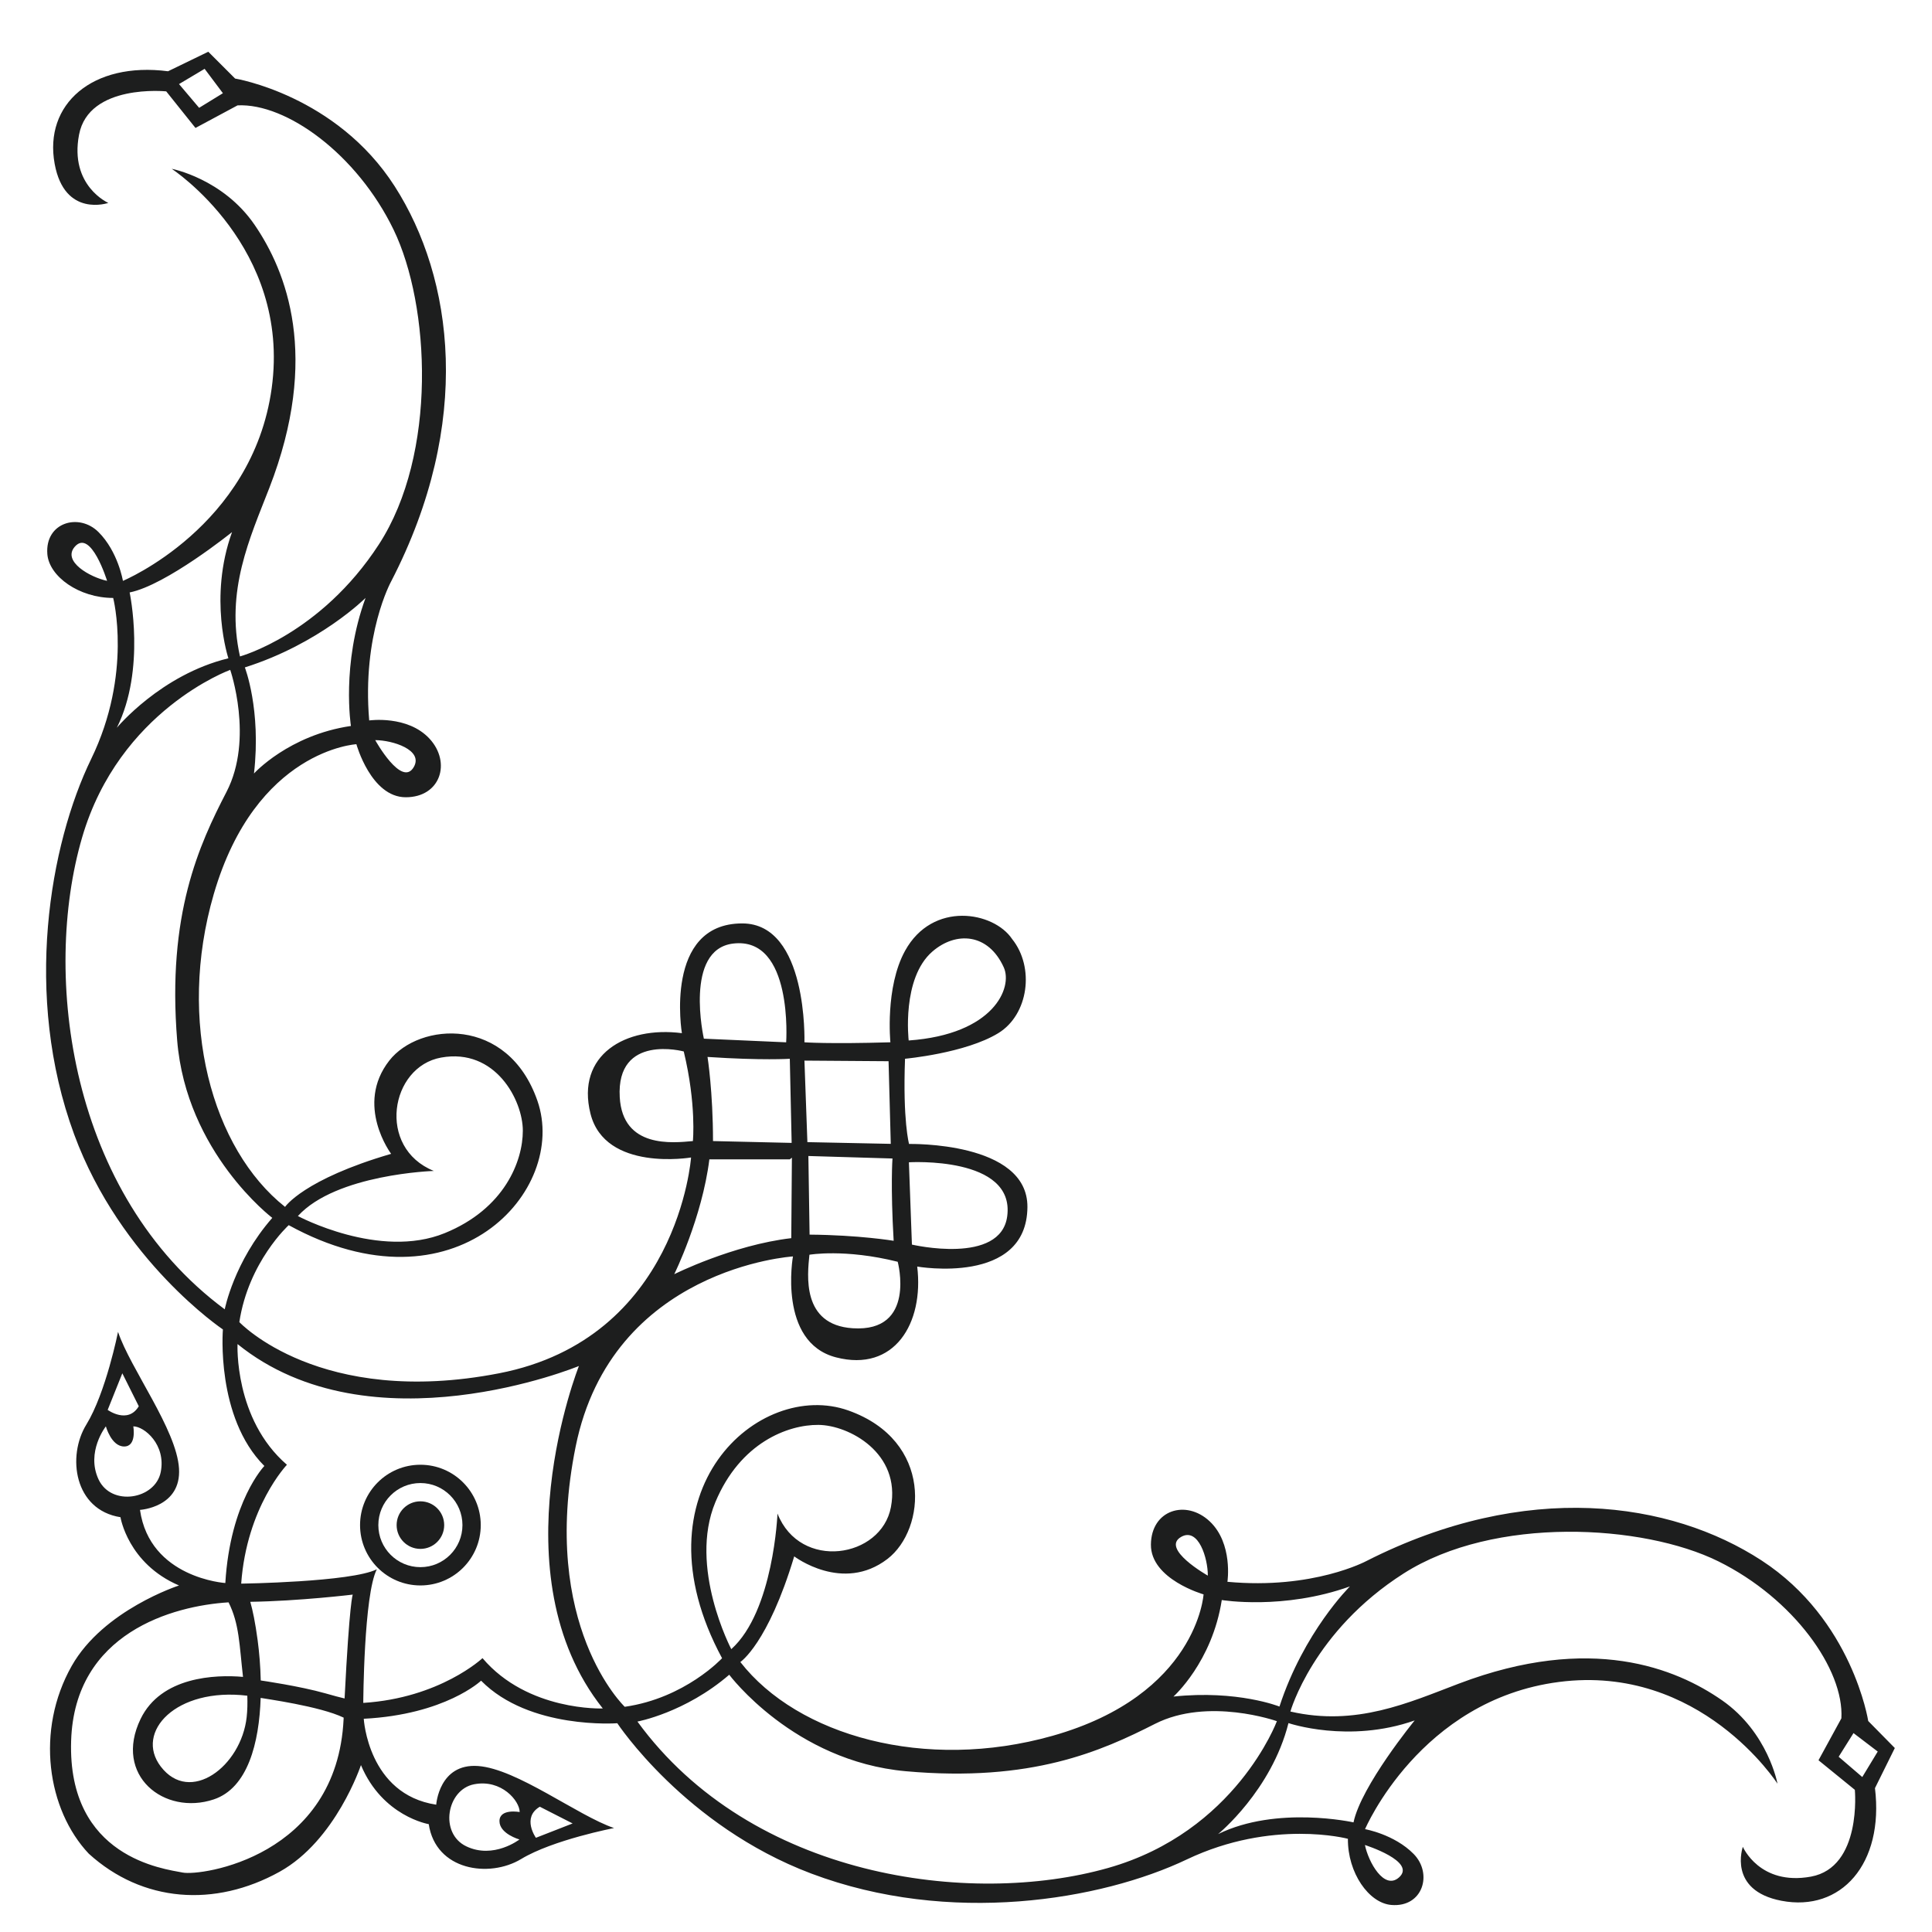 <?xml version="1.0" encoding="utf-8"?>
<!-- Generator: Adobe Illustrator 16.0.0, SVG Export Plug-In . SVG Version: 6.00 Build 0)  -->
<!DOCTYPE svg PUBLIC "-//W3C//DTD SVG 1.1//EN" "http://www.w3.org/Graphics/SVG/1.1/DTD/svg11.dtd">
<svg version="1.1" id="Layer_1" xmlns="http://www.w3.org/2000/svg" xmlns:xlink="http://www.w3.org/1999/xlink" x="0px" y="0px"
	 width="300px" height="300px" viewBox="0 0 300 300" enable-background="new 0 0 300 300" xml:space="preserve">
<g>
	<circle fill="#1D1E1E" cx="65.281" cy="236.818" r="3.693"/>
	<path fill="#1D1E1E" d="M74.651,236.816c0-5.176-4.195-9.371-9.37-9.371c-5.178,0-9.371,4.195-9.372,9.371
		c0,5.177,4.194,9.371,9.372,9.371C70.456,246.188,74.651,241.993,74.651,236.816z M71.809,236.816c0,3.607-2.922,6.531-6.527,6.531
		c-3.607,0-6.534-2.924-6.534-6.531s2.927-6.529,6.534-6.529C68.888,230.287,71.81,233.209,71.809,236.816z"/>
	<path fill="#1D1E1E" d="M294.227,271.434l-4.13-4.195c0,0-2.429-15.729-16.557-24.93c-14.123-9.201-36.533-12.508-61.337,0.072
		c0,0-8.273,4.48-21.608,3.239c0,0,0.9-5.959-2.762-9.394c-3.669-3.438-9.073-1.779-9.119,3.618c-0.046,5.394,8.175,7.73,8.175,7.73
		s-0.979,15.61-23.461,21.964c-19.793,5.591-39.566-0.033-48.47-11.461c0,0,4.281-2.807,8.367-16.405c0,0,7.528,5.737,14.481,0.399
		c5.994-4.604,7.136-18.353-6.064-23.049c-13.876-4.942-33.61,12.51-19.62,38.463c0,0-5.728,6.201-15.112,7.545
		c0,0-13.244-12.6-7.627-40.385c5.616-27.783,33.746-29.547,33.746-29.547s-2.379,13.325,6.689,15.672
		c9.067,2.347,13.671-5.285,12.606-14.099c0,0,17.02,2.991,17.114-9.233c0.08-10.225-18.381-9.803-18.381-9.803
		s-0.988-3.578-0.624-13.232c0,0,9.37-0.85,14.48-3.975c4.707-2.876,5.68-10.224,2.146-14.619
		c-2.842-4.261-12.332-5.971-16.626,1.838c-3.126,5.682-2.273,14.199-2.273,14.199c-9.655,0.286-13.348,0-13.348,0
		s0.568-18.458-9.655-18.458c-12.224,0-9.372,17.04-9.372,17.04c-8.801-1.136-16.466,3.408-14.198,12.492
		c2.273,9.09,15.621,6.813,15.621,6.813s-1.99,28.113-29.817,33.512c-27.829,5.396-40.325-7.951-40.325-7.951
		c1.419-9.37,7.667-15.052,7.667-15.052c25.841,14.198,43.448-5.394,38.621-19.306c-4.594-13.238-18.349-12.211-23.004-6.248
		c-5.393,6.906,0.286,14.479,0.286,14.479c-13.632,3.978-16.47,8.238-16.47,8.238c-11.358-8.996-16.823-28.815-11.074-48.559
		c6.531-22.435,22.149-23.286,22.149-23.286s2.271,8.237,7.666,8.237c5.397,0,7.1-5.397,3.693-9.09
		c-3.409-3.69-9.369-2.837-9.369-2.837c-1.138-13.348,3.405-21.582,3.405-21.582c12.777-24.707,9.654-47.139,0.566-61.34
		C52.22,14.757,36.506,12.198,36.506,12.198l-4.165-4.164l-6.249,3.031C14.356,9.549,6.784,16.178,8.49,25.451
		c1.543,8.401,8.33,6.058,8.33,6.058s-6.061-2.651-4.545-10.6c1.515-7.951,13.536-6.721,13.536-6.721l4.542,5.68l6.532-3.506
		c7.572-0.377,18.551,7.573,24.233,19.311c5.677,11.738,6.812,34.834-2.273,48.843c-9.085,14.008-21.581,17.415-21.581,17.415
		c-2.273-10.221,1.524-18.356,4.542-26.125c7.954-20.444,2.65-33.694-2.269-40.89c-4.924-7.193-12.875-8.704-12.875-8.704
		s18.552,12.113,15.525,34.075c-2.972,21.538-23.1,29.91-23.1,29.91s-0.756-4.544-3.786-7.571c-3.028-3.034-8.33-1.516-7.951,3.406
		c0.269,3.481,4.922,6.816,10.224,6.816c0,0,3.03,11.735-3.409,24.988c-6.438,13.253-10.602,36.723-2.651,58.309
		c7.248,19.664,23.097,30.289,23.097,30.289s-1.133,13.631,6.438,21.201c0,0-5.301,5.491-6.061,18.176
		c0,0-11.737-0.756-13.251-11.357c0,0,6.439-0.38,6.059-6.438c-0.38-6.059-7.573-15.523-9.467-21.205c0,0-1.891,9.467-4.919,14.39
		c-3.031,4.92-1.895,13.253,5.298,14.389c0,0,1.138,7.193,9.088,10.601c0,0-11.737,3.787-16.662,12.492
		c-5.666,10.025-3.784,22.342,2.653,29.157c8.329,7.571,19.562,8.386,29.632,2.802c8.745-4.857,12.629-16.562,12.629-16.562
		c3.343,7.978,10.527,9.172,10.527,9.172c1.077,7.203,9.398,8.403,14.343,5.418c4.946-2.991,14.43-4.812,14.43-4.812
		c-5.666-1.935-15.071-9.205-21.127-9.635c-6.055-0.428-6.486,6.006-6.486,6.006c-10.59-1.598-11.251-13.34-11.251-13.34
		c12.687-0.656,18.219-5.914,18.219-5.914c7.513,7.633,21.15,6.605,21.15,6.605s10.494,15.934,30.106,23.338
		c21.516,8.122,45.021,4.146,58.327-2.186c13.303-6.332,25.015-3.207,25.015-3.207c-0.042,5.297,3.256,9.981,6.735,10.274
		c4.917,0.419,6.476-4.868,3.47-7.922c-3.008-3.056-7.542-3.848-7.542-3.848s8.53-20.056,30.095-22.854
		c21.979-2.855,33.947,15.793,33.947,15.793s-1.447-7.961-8.602-12.943c-7.156-4.978-20.366-10.381-40.87-2.596
		c-7.792,2.957-15.958,6.688-26.162,4.334c0,0,3.507-12.466,17.589-21.44c14.079-8.976,37.164-7.656,48.857-1.884
		c11.688,5.774,19.553,16.816,19.11,24.386l-3.552,6.505l5.642,4.59c0,0,1.137,12.029-6.824,13.482
		c-7.966,1.445-10.565-4.631-10.565-4.631s-2.398,6.767,5.989,8.377c9.263,1.779,15.951-5.736,14.526-17.489L294.227,271.434z
		 M83.824,280.547l5.092,2.598l-5.699,2.226C83.217,285.369,80.972,282.229,83.824,280.547z M73.629,277.059
		c4.266-0.818,7.077,2.612,7.064,4.316c0,0-3.119-0.594-3.135,1.395c-0.015,1.985,3.102,2.863,3.102,2.863s-4,3.094-8.244,1.07
		C68.172,284.684,69.363,277.876,73.629,277.059z M21.55,218.361c-1.704,2.837-4.83,0.568-4.83,0.568l2.275-5.683L21.55,218.361z
		 M15.301,229.719c-1.986-4.262,1.137-8.236,1.137-8.236s0.852,3.127,2.842,3.127c1.986,0,1.418-3.127,1.418-3.127
		c1.704,0,5.112,2.841,4.26,7.102C24.107,232.84,17.29,233.977,15.301,229.719z M16.628,90.196c-2.651-0.569-7.002-3.026-5.017-5.3
		C14.119,82.027,16.628,90.196,16.628,90.196z M34.613,14.474l-3.693,2.269l-3.123-3.688l3.976-2.368L34.613,14.474z
		 M58.264,114.928c2.711,0.007,7.48,1.517,6.002,4.152C62.403,122.398,58.264,114.928,58.264,114.928z M38.02,103.637
		c11.643-3.691,18.743-10.79,18.743-10.79c-3.787,10.318-2.272,19.88-2.272,19.88c-9.656,1.418-15.052,7.381-15.052,7.381
		C40.574,110.167,38.02,103.637,38.02,103.637z M46.256,188.826c5.963-6.529,21.109-7.004,21.109-7.004
		c-8.898-3.598-6.798-16.178,1.135-17.604c8.422-1.516,12.685,6.624,12.685,11.36c0,4.73-2.841,12.113-12.118,15.898
		C58.924,195.619,46.256,188.826,46.256,188.826z M144.793,147.744c3.648-3.147,8.657-2.861,11.07,2.463
		c1.422,3.125-1.514,10.416-14.763,11.359C141.101,161.566,139.963,151.909,144.793,147.744z M141.135,180.479
		c0,0,16.48-1.002,15.268,8.357c-0.991,7.657-14.801,4.424-14.801,4.424L141.135,180.479z M138.767,192.668
		c0,0-5.389-0.895-13.055-0.956l-0.187-12.209l13.059,0.388C138.584,179.891,138.267,184.145,138.767,192.668z M125.687,194.835
		c0,0,5.488-0.961,13.709,1.092c0,0,2.947,10.972-6.987,10.323C124.43,205.729,125.377,197.959,125.687,194.835z M124.913,164.691
		l13.062,0.094l0.343,12.831l-12.947-0.267L124.913,164.691z M107.592,177.184c-3.124,0.284-10.906,1.17-11.359-6.815
		c-0.566-9.937,9.94-7.099,9.94-7.099C108.16,171.506,107.592,177.184,107.592,177.184z M122.075,161.85l-12.779-0.565
		c0,0-3.128-13.836,4.542-14.769C123.208,145.381,122.075,161.85,122.075,161.85z M122.927,177.468l-12.212-0.284
		c0-7.668-0.85-13.062-0.85-13.062c8.517,0.569,12.775,0.284,12.775,0.284L122.927,177.468z M104.698,197.855
		c0,0,4.314-8.744,5.452-17.832h12.491l0.325-0.26l-0.099,12.498C113.773,193.322,104.698,197.855,104.698,197.855z M53.508,263.736
		c-0.712-0.168-1.68-0.418-2.993-0.797c-3.978-1.131-9.941-1.984-9.941-1.984s-0.034-0.007-0.087-0.02
		c-0.046-2.205-0.228-4.344-0.479-6.231c-0.371-2.776-0.771-4.671-1.145-5.974c7.607-0.115,15.912-1.121,15.912-1.121
		S54.272,248.607,53.508,263.736z M35.49,248.811c1.678,3.342,1.675,6.621,2.244,11.576c-4.29-0.38-12.72-0.047-15.902,6.529
		c-4.261,8.803,3.692,15.052,11.36,12.495c5.283-1.761,7.057-8.778,7.283-15.761c0.59,0.123,9.188,1.277,12.887,3.063
		c-0.002,0.067-0.005,0.134-0.007,0.201c-1.005,21.429-22.15,24.424-24.991,23.854c-2.84-0.565-17.889-2.271-17.32-20.443
		C11.569,253.52,26.895,249.344,35.49,248.811z M38.303,266.636c-0.853,7.665-8.803,13.628-13.345,7.665
		c-4.087-5.361,2.391-12.322,13.444-10.992C38.443,264.456,38.419,265.579,38.303,266.636z M36.031,82.625
		c-3.69,10.222-0.566,19.594-0.566,19.594c-10.506,2.551-17.322,10.788-17.322,10.788c4.544-9.088,1.986-21.012,1.986-21.012
		C25.811,90.859,36.031,82.625,36.031,82.625z M34.898,203.311c-24.139-17.892-28.393-51.879-22.149-73.266
		c5.775-19.781,23.001-26.027,23.001-26.027s3.688,10.693-0.57,18.93c-4.26,8.231-9.264,19.039-7.668,38.618
		c1.422,17.416,14.767,27.545,14.767,27.545C36.317,195.927,34.898,203.311,34.898,203.311z M93.601,265.289
		c0,0-11.645,0.475-18.678-7.814c0,0-6.583,6.196-18.514,6.95c0,0,0.08-16.788,2.104-20.747c-3.978,1.986-21.061,2.229-21.061,2.229
		c0.853-11.93,7.102-18.459,7.102-18.459c-8.235-7.102-7.669-18.741-7.669-18.741c20.73,16.752,53.009,3.405,53.009,3.405
		S77.014,244.43,93.601,265.289z M211.945,286.492c0,0,8.147,2.574,5.26,5.061C214.917,293.521,212.493,289.146,211.945,286.492z
		 M189.146,284.796c0,0,8.287-6.748,10.927-17.235c0,0,9.346,3.2,19.597-0.412c0,0-8.314,10.16-9.496,15.828
		C210.174,282.977,198.268,280.324,189.146,284.796z M113.554,256.079c0,0-6.69-12.726-2.467-22.836
		c3.861-9.241,11.267-12.025,15.997-11.986c4.731,0.038,12.839,4.364,11.257,12.773c-1.489,7.921-14.09,9.924-17.613,1
		C120.727,235.029,120.131,250.167,113.554,256.079z M198.275,267.264c0,0-6.383,17.176-26.209,22.793
		c-21.435,6.072-55.388,1.545-73.086-22.734c0,0,7.394-1.359,14.255-7.27c0,0,10.023,13.424,27.43,14.983
		c19.565,1.756,30.41-3.161,38.678-7.354C187.609,263.486,198.275,267.264,198.275,267.264z M187.551,244.662
		c0,0-7.441-4.198-4.105-6.036C186.09,237.17,187.563,241.951,187.551,244.662z M209.613,246.339c0,0-7.153,7.043-10.939,18.654
		c0,0-6.511-2.604-16.459-1.552c0,0,6.008-5.35,7.503-14.989C189.718,248.452,199.268,250.043,209.613,246.339z M291.573,271.98
		l-2.399,3.957l-3.667-3.148l2.304-3.675L291.573,271.98z"/>
</g>
</svg>

